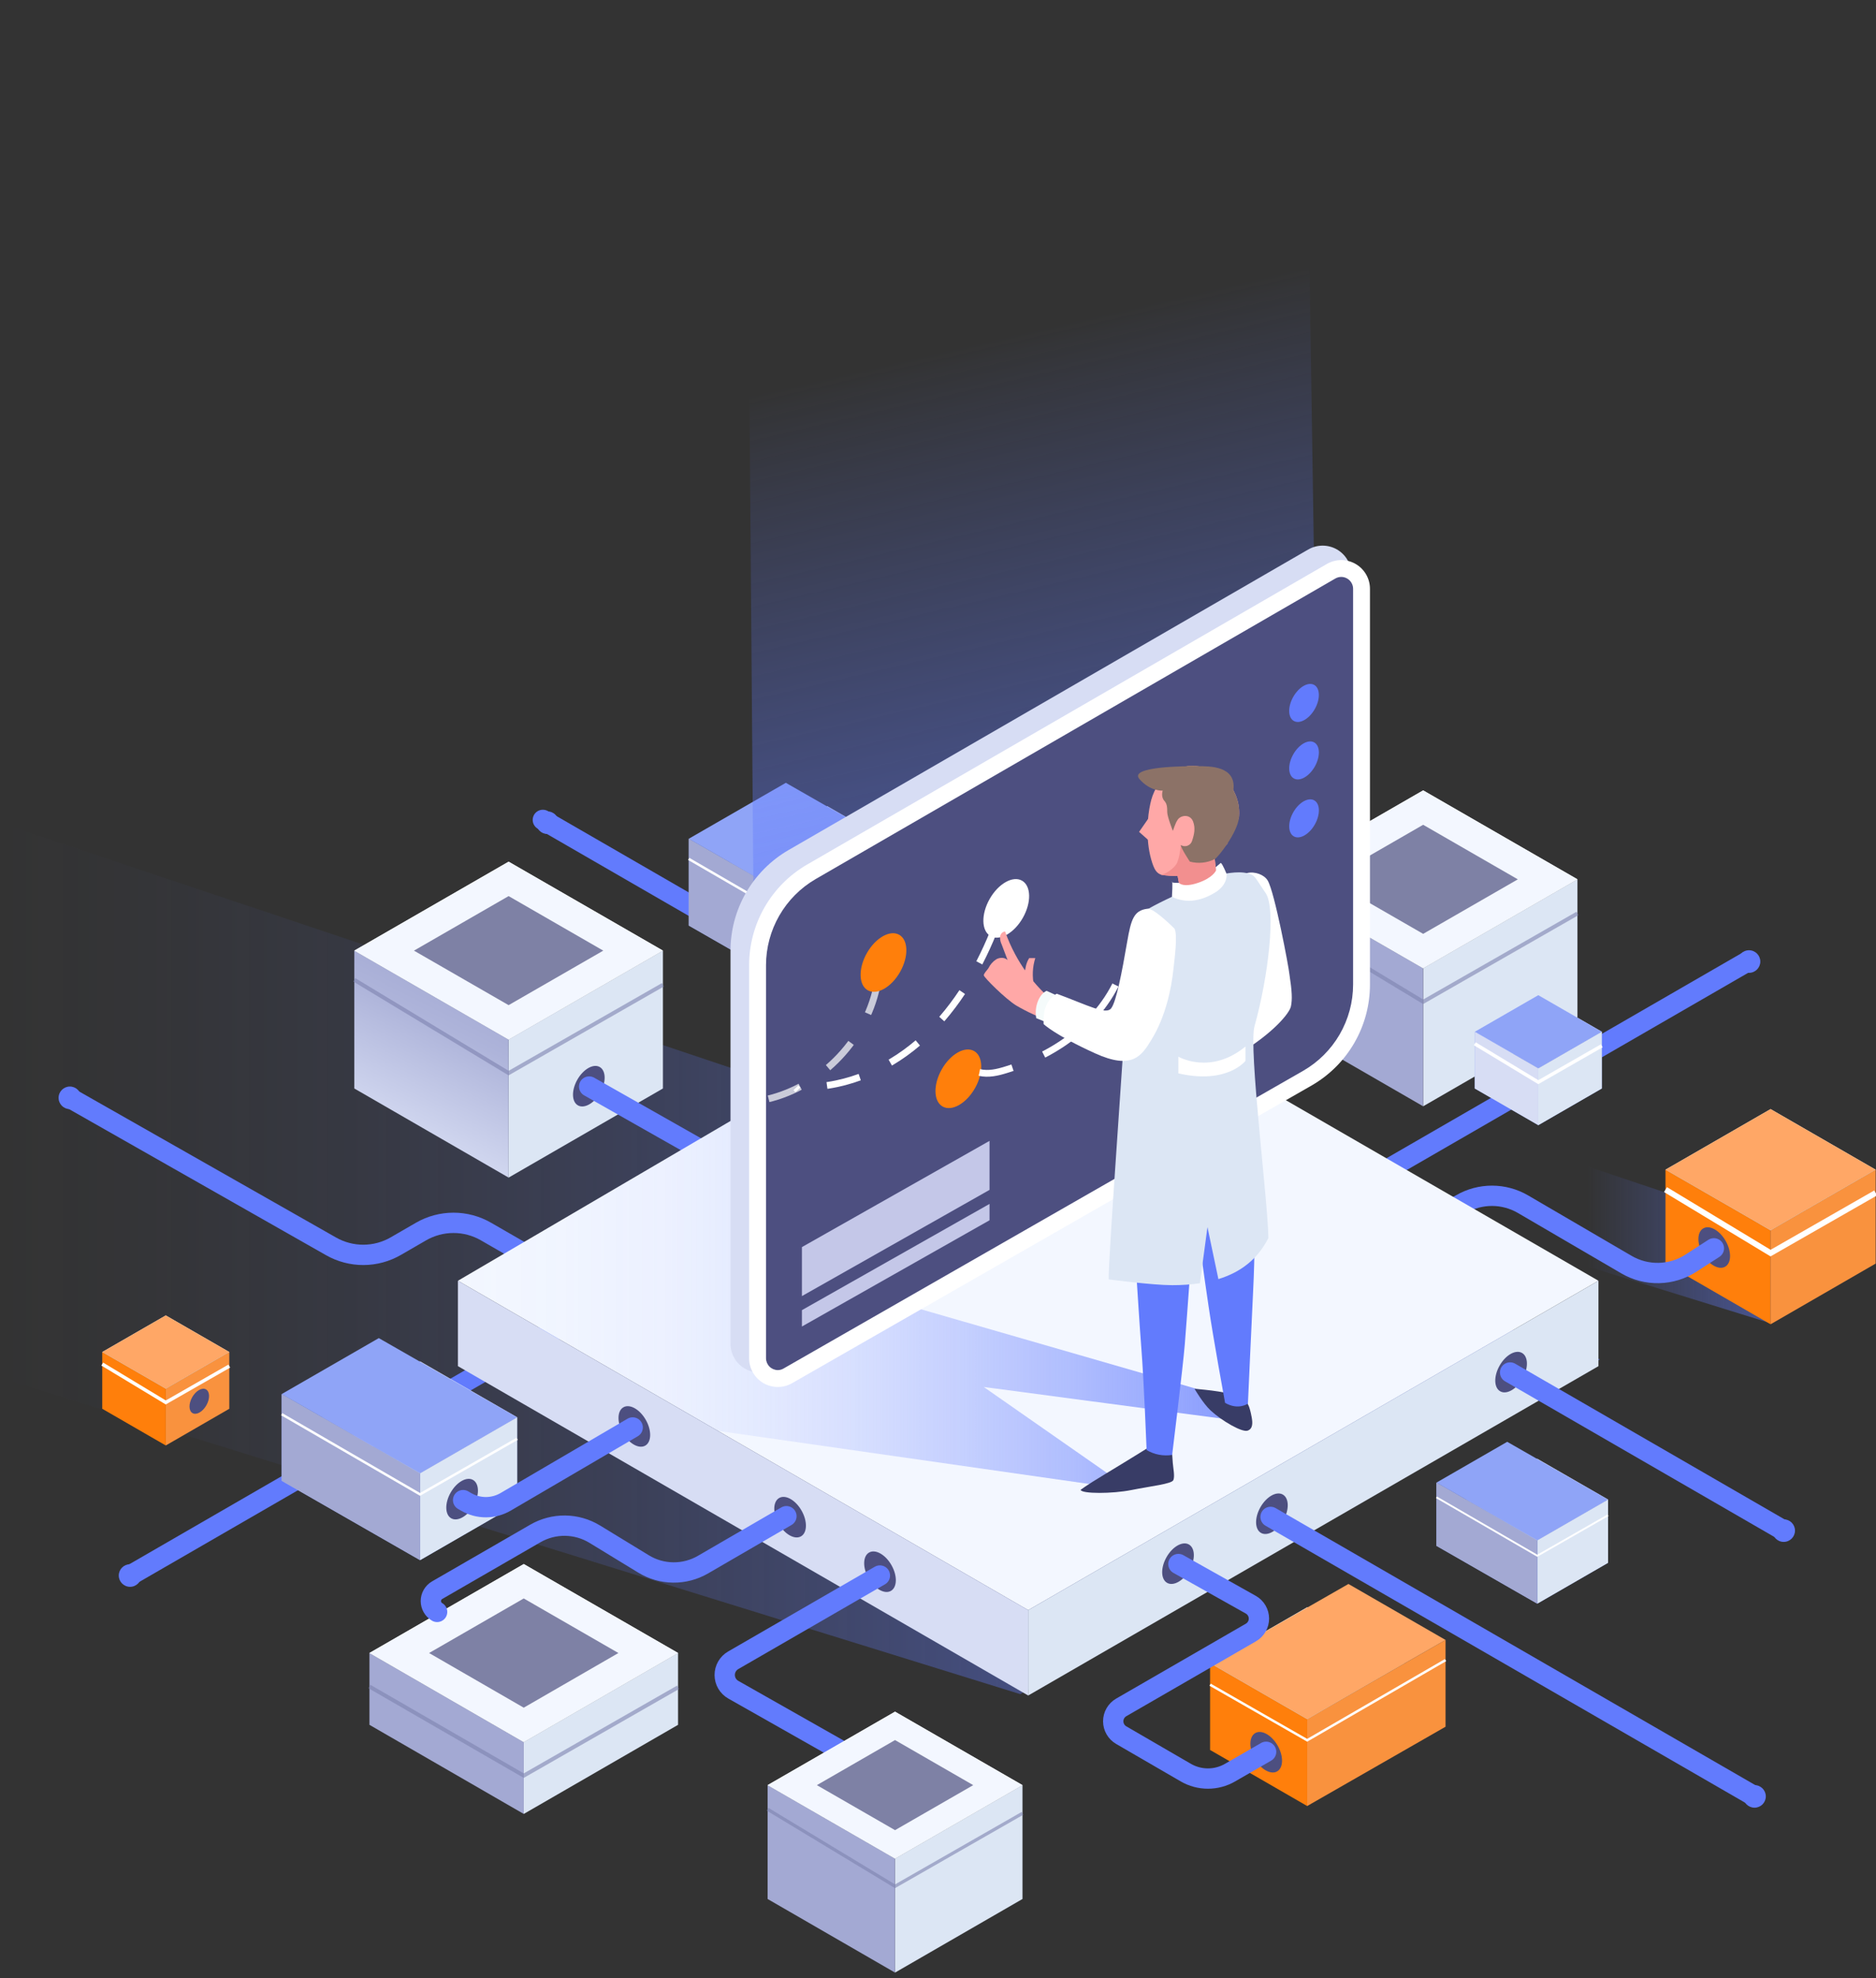 <svg width="277" height="292" viewBox="0 0 277 292" fill="none" xmlns="http://www.w3.org/2000/svg">
<rect x="0" y="0" width="277" height="292" fill="#333333" stroke="none"/>
<g clip-path="url(#clip0_29_1021)">
<path d="M80.154 121.02L151.295 162.093" stroke="#627BFD" stroke-width="3" stroke-linecap="round" stroke-linejoin="round"/>
<path d="M258.251 143.594C259.172 143.594 259.918 142.847 259.918 141.927C259.918 141.006 259.172 140.26 258.251 140.26C257.33 140.26 256.584 141.006 256.584 141.927C256.584 142.847 257.33 143.594 258.251 143.594Z" fill="#627BFD"/>
<path d="M201.189 174.731L258.252 141.785" stroke="#627BFD" stroke-width="3" stroke-miterlimit="10"/>
<path style="mix-blend-mode:multiply" opacity="0.75" d="M150.648 250.061L0.434 203.487L0 121.436L236.228 200.65L150.648 250.061Z" fill="url(#paint0_linear_29_1021)"/>
<path d="M97.883 160.664L75.1 173.817V153.442L97.883 140.312V160.664Z" fill="#DCE6F4"/>
<path d="M52.316 160.664L75.1 173.817V153.442L52.316 140.312V160.664Z" fill="url(#paint1_linear_29_1021)"/>
<path d="M97.883 140.312L75.1 127.186L52.316 140.312L75.1 153.442L97.883 140.312Z" fill="#F3F7FF"/>
<path d="M97.883 140.312L75.1 127.186L52.316 140.312L75.1 153.442L97.883 140.312Z" fill="#F3F7FF"/>
<path opacity="0.7" d="M61.123 140.317L75.099 132.266L89.075 140.317L75.099 148.362L61.123 140.317Z" fill="#4D4F80"/>
<path opacity="0.6" d="M52.316 144.629L75.1 158.391L97.883 145.356" stroke="#7D83AF" stroke-width="0.58" stroke-miterlimit="10"/>
<path d="M88.638 161.287C89.527 159.723 89.487 158.023 88.551 157.492C87.615 156.96 86.135 157.797 85.247 159.361C84.359 160.925 84.398 162.624 85.334 163.156C86.271 163.688 87.75 162.851 88.638 161.287Z" fill="#4D4F80"/>
<g style="mix-blend-mode:multiply" opacity="0.55">
<path d="M87.872 160.852C88.359 159.994 88.338 159.062 87.824 158.77C87.31 158.478 86.499 158.938 86.011 159.796C85.524 160.654 85.545 161.586 86.059 161.878C86.573 162.17 87.384 161.71 87.872 160.852Z" fill="#4D4F80"/>
</g>
<path d="M86.992 160.375L107.597 172.053" stroke="#627BFD" stroke-width="3" stroke-linecap="round" stroke-linejoin="round"/>
<path style="mix-blend-mode:multiply" opacity="0.75" d="M261.524 195.34L234.448 186.945L234.371 172.156L276.949 186.434L261.524 195.34Z" fill="url(#paint2_linear_29_1021)"/>
<path d="M276.949 186.509L261.434 195.467V181.592L276.949 172.65V186.509Z" fill="#F9923E"/>
<path d="M245.918 186.509L261.434 195.467V181.592L245.918 172.65V186.509Z" fill="#FF7F0B"/>
<path d="M276.949 172.649L261.434 163.707L245.918 172.649L261.434 181.59L276.949 172.649Z" fill="#F3F7FF"/>
<path d="M276.949 172.649L261.434 163.707L245.918 172.649L261.434 181.59L276.949 172.649Z" fill="#FFA766"/>
<path d="M245.918 175.588L261.434 184.961L276.949 176.082" stroke="white" stroke-width="0.84" stroke-miterlimit="10"/>
<path d="M254.723 186.971C255.659 186.44 255.698 184.74 254.81 183.176C253.922 181.612 252.443 180.775 251.506 181.307C250.57 181.838 250.531 183.538 251.419 185.102C252.307 186.666 253.786 187.503 254.723 186.971Z" fill="#4D4F80"/>
<g style="mix-blend-mode:multiply" opacity="0.55">
<path d="M253.998 185.693C254.511 185.401 254.533 184.469 254.045 183.611C253.558 182.753 252.747 182.293 252.233 182.585C251.719 182.877 251.698 183.809 252.185 184.667C252.672 185.525 253.484 185.984 253.998 185.693Z" fill="#4D4F80"/>
</g>
<path d="M253.062 184.259L249.678 186.446C248.268 187.359 246.631 187.863 244.952 187.901C243.272 187.94 241.615 187.512 240.164 186.665L224.873 177.738C223.49 176.932 221.919 176.506 220.319 176.502C218.719 176.498 217.146 176.917 215.759 177.716L205.402 183.698" stroke="#627BFD" stroke-width="3" stroke-linecap="round" stroke-linejoin="round"/>
<path style="mix-blend-mode:multiply" opacity="0.75" d="M227.19 166L210.825 160.927L210.777 151.988L236.513 160.618L227.19 166Z" fill="url(#paint3_linear_29_1021)"/>
<path d="M89.831 191.754L19.205 232.552" stroke="#627BFD" stroke-width="3" stroke-linecap="round" stroke-linejoin="round"/>
<path d="M19.204 234.219C20.125 234.219 20.871 233.472 20.871 232.552C20.871 231.631 20.125 230.885 19.204 230.885C18.283 230.885 17.537 231.631 17.537 232.552C17.537 233.472 18.283 234.219 19.204 234.219Z" fill="#627BFD"/>
<path d="M10.317 163.709C11.238 163.709 11.984 162.963 11.984 162.042C11.984 161.121 11.238 160.375 10.317 160.375C9.397 160.375 8.65 161.121 8.65 162.042C8.65 162.963 9.397 163.709 10.317 163.709Z" fill="#627BFD"/>
<path d="M81.553 187.42L71.76 181.779C70.301 180.937 68.647 180.494 66.963 180.494C65.279 180.494 63.624 180.937 62.166 181.779L58.436 183.937C56.986 184.774 55.341 185.218 53.666 185.223C51.991 185.229 50.344 184.796 48.888 183.969L10.33 162.059" stroke="#627BFD" stroke-width="3" stroke-linecap="round" stroke-linejoin="round"/>
<path d="M67.615 189.042L151.819 237.657L236.019 189.042L151.195 140.07L67.615 189.042Z" fill="#F3F7FF"/>
<path style="mix-blend-mode:multiply" opacity="0.75" d="M61.549 230.734L22.833 216.635L22.756 202.432L76.362 222.181L61.549 230.734Z" fill="url(#paint4_linear_29_1021)"/>
<path style="mix-blend-mode:multiply" opacity="0.75" d="M226.782 237.022L198.934 226.881L198.881 216.666L237.439 230.87L226.782 237.022Z" fill="url(#paint5_linear_29_1021)"/>
<path d="M100.117 254.59L77.334 267.744V257.138L100.117 243.984V254.59Z" fill="#DCE6F4"/>
<path d="M54.551 254.59L77.334 267.744V257.138L54.551 243.984V254.59Z" fill="url(#paint6_linear_29_1021)"/>
<path d="M100.117 243.984L77.334 230.857L54.551 243.984L77.334 257.138L100.117 243.984Z" fill="#F3F7FF"/>
<path d="M100.117 243.984L77.334 230.857L54.551 243.984L77.334 257.138L100.117 243.984Z" fill="#F3F7FF"/>
<path opacity="0.7" d="M63.357 243.99L77.333 235.936L91.309 243.99L77.333 252.058L63.357 243.99Z" fill="#4D4F80"/>
<path opacity="0.6" d="M54.551 248.936L77.334 262.089L100.117 249.051" stroke="#7D83AF" stroke-width="0.58" stroke-miterlimit="10"/>
<path style="mix-blend-mode:multiply" opacity="0.75" d="M210.941 163.967L170.953 151.569L170.836 129.727L233.724 150.814L210.941 163.967Z" fill="url(#paint7_linear_29_1021)"/>
<path d="M232.918 150.14L210.135 163.293V142.918L232.918 129.789V150.14Z" fill="#DCE6F4"/>
<path d="M187.355 150.14L210.136 163.293V142.918L187.355 129.789V150.14Z" fill="url(#paint8_linear_29_1021)"/>
<path d="M232.919 129.789L210.136 116.662L187.355 129.789L210.136 142.918L232.919 129.789Z" fill="#F3F7FF"/>
<path d="M232.919 129.789L210.136 116.662L187.355 129.789L210.136 142.918L232.919 129.789Z" fill="#F3F7FF"/>
<path opacity="0.7" d="M196.16 129.794L210.136 121.74L224.114 129.794L210.136 137.839L196.16 129.794Z" fill="#4D4F80"/>
<path opacity="0.6" d="M187.355 134.104L210.136 147.866L232.919 134.83" stroke="#7D83AF" stroke-width="0.58" stroke-miterlimit="10"/>
<path style="mix-blend-mode:multiply" opacity="0.75" d="M24.532 213.278L8.169 208.205L8.121 199.266L33.857 207.895L24.532 213.278Z" fill="url(#paint9_linear_29_1021)"/>
<path d="M33.857 207.94L24.479 213.356V204.969L33.857 199.562V207.94Z" fill="#F9923E"/>
<path d="M15.098 207.94L24.478 213.356V204.969L15.098 199.562V207.94Z" fill="#FF7F0B"/>
<path d="M33.856 199.563L24.478 194.162L15.098 199.563L24.478 204.97L33.856 199.563Z" fill="#F3F7FF"/>
<path d="M33.856 199.563L24.478 194.162L15.098 199.563L24.478 204.97L33.856 199.563Z" fill="#FFA766"/>
<path d="M15.098 201.34L24.478 207.005L33.856 201.64" stroke="white" stroke-width="0.51" stroke-miterlimit="10"/>
<path d="M236.513 160.665L227.135 166.078V157.691L236.513 152.287V160.665Z" fill="#8FA4F7"/>
<g style="mix-blend-mode:multiply">
<path d="M236.513 160.665L227.135 166.078V157.691L236.513 152.287V160.665Z" fill="#DCE6F4"/>
</g>
<path d="M217.758 160.665L227.136 166.078V157.691L217.758 152.287V160.665Z" fill="#8FA4F7"/>
<path style="mix-blend-mode:multiply" d="M217.758 160.665L227.136 166.078V157.691L217.758 152.287V160.665Z" fill="url(#paint10_linear_29_1021)"/>
<path d="M236.514 152.287L227.136 146.883L217.758 152.287L227.136 157.69L236.514 152.287Z" fill="#F3F7FF"/>
<path d="M236.514 152.287L227.136 146.883L217.758 152.287L227.136 157.69L236.514 152.287Z" fill="#8FA4F7"/>
<path d="M217.758 154.061L227.136 159.728L236.514 154.36" stroke="white" stroke-width="0.51" stroke-miterlimit="10"/>
<path d="M76.364 222.007L62.025 230.284V217.46L76.364 209.199V222.007Z" fill="#8FA4F7"/>
<g style="mix-blend-mode:multiply">
<path d="M76.364 222.007L62.025 230.284V217.46L76.364 209.199V222.007Z" fill="#DCE6F4"/>
</g>
<path d="M41.594 218.575L62.024 230.285V217.46L41.594 205.768V218.575Z" fill="#8FA4F7"/>
<path style="mix-blend-mode:multiply" d="M41.594 218.575L62.024 230.285V217.46L41.594 205.768V218.575Z" fill="url(#paint11_linear_29_1021)"/>
<path d="M76.362 209.2L62.024 200.938L47.685 209.2L62.024 217.461L76.362 209.2Z" fill="#F3F7FF"/>
<path d="M76.362 209.2L55.932 197.508L41.594 205.768L62.024 217.461L76.362 209.2Z" fill="#8FA4F7"/>
<path d="M41.594 208.742L62.024 220.576L76.362 212.371" stroke="white" stroke-width="0.36" stroke-miterlimit="10"/>
<path d="M136.463 140.042L122.125 148.322V135.497L136.463 127.234V140.042Z" fill="#8FA4F7"/>
<g style="mix-blend-mode:multiply">
<path d="M136.463 140.042L122.125 148.322V135.497L136.463 127.234V140.042Z" fill="#DCE6F4"/>
</g>
<path d="M101.695 136.613L122.126 148.322V135.497L101.695 123.805V136.613Z" fill="#8FA4F7"/>
<path style="mix-blend-mode:multiply" d="M101.695 136.613L122.126 148.322V135.497L101.695 123.805V136.613Z" fill="url(#paint12_linear_29_1021)"/>
<path d="M136.463 127.235L122.125 118.975L107.787 127.235L122.125 135.498L136.463 127.235Z" fill="#F3F7FF"/>
<path d="M136.464 127.235L116.033 115.545L101.695 123.805L122.126 135.498L136.464 127.235Z" fill="#8FA4F7"/>
<path d="M101.695 126.779L122.126 138.613L136.464 130.408" stroke="white" stroke-width="0.36" stroke-miterlimit="10"/>
<path d="M237.439 230.673L226.986 236.705V227.358L237.439 221.338V230.673Z" fill="#8FA4F7"/>
<g style="mix-blend-mode:multiply">
<path d="M237.439 230.673L226.986 236.705V227.358L237.439 221.338V230.673Z" fill="#DCE6F4"/>
</g>
<path d="M212.098 228.173L226.987 236.707V227.36L212.098 218.838V228.173Z" fill="#8FA4F7"/>
<path style="mix-blend-mode:multiply" d="M212.098 228.173L226.987 236.707V227.36L212.098 218.838V228.173Z" fill="url(#paint13_linear_29_1021)"/>
<path d="M237.44 221.339L226.987 215.316L216.537 221.339L226.987 227.359L237.44 221.339Z" fill="#F3F7FF"/>
<path d="M237.44 221.339L222.548 212.814L212.098 218.837L226.987 227.359L237.44 221.339Z" fill="#8FA4F7"/>
<path d="M212.098 221.006L226.987 229.631L237.44 223.651" stroke="white" stroke-width="0.27" stroke-miterlimit="10"/>
<path d="M178.674 258.298L193.012 266.575V253.753L178.674 245.49V258.298Z" fill="#FF7F0B"/>
<path d="M213.442 254.868L193.012 266.575V253.753L213.442 242.061V254.868Z" fill="#F9923E"/>
<path d="M178.674 245.491L193.012 237.23L207.35 245.491L193.012 253.754L178.674 245.491Z" fill="#F3F7FF"/>
<path d="M178.674 245.491L199.104 233.799L213.442 242.062L193.012 253.754L178.674 245.491Z" fill="#FFA766"/>
<path d="M213.442 245.035L193.012 256.869L178.674 248.664" stroke="white" stroke-width="0.36" stroke-miterlimit="10"/>
<path d="M151.819 250.262V237.658L67.615 189.043V201.649L151.819 250.262Z" fill="url(#paint14_linear_29_1021)"/>
<path d="M151.818 250.262V237.658L236.019 189.043V201.649L151.818 250.262Z" fill="#DCE6F4"/>
<path style="mix-blend-mode:multiply" opacity="0.8" d="M167.066 219.933L105.988 211.198L67.615 189.043L118.405 159.283L133.07 192.413L184.272 207.19L182.8 209.709L145.256 204.722L167.066 219.933Z" fill="url(#paint15_linear_29_1021)"/>
<path d="M95.272 213.38C96.208 212.848 96.247 211.149 95.359 209.584C94.471 208.02 92.992 207.183 92.055 207.715C91.118 208.247 91.079 209.946 91.968 211.51C92.856 213.074 94.335 213.911 95.272 213.38Z" fill="#4D4F80"/>
<g style="mix-blend-mode:multiply" opacity="0.55">
<path d="M94.546 212.101C95.06 211.809 95.082 210.877 94.594 210.019C94.107 209.161 93.296 208.702 92.782 208.993C92.268 209.285 92.247 210.217 92.734 211.075C93.221 211.933 94.033 212.393 94.546 212.101Z" fill="#4D4F80"/>
</g>
<path d="M118.27 226.77C119.206 226.238 119.245 224.539 118.357 222.975C117.469 221.411 115.99 220.574 115.053 221.105C114.117 221.637 114.077 223.336 114.966 224.901C115.854 226.465 117.333 227.302 118.27 226.77Z" fill="#4D4F80"/>
<g style="mix-blend-mode:multiply" opacity="0.55">
<path d="M117.543 225.493C118.056 225.202 118.078 224.27 117.59 223.411C117.103 222.553 116.292 222.094 115.778 222.386C115.264 222.678 115.243 223.61 115.73 224.468C116.217 225.326 117.029 225.785 117.543 225.493Z" fill="#4D4F80"/>
</g>
<path d="M175.634 231.765C176.523 230.201 176.484 228.502 175.547 227.97C174.611 227.438 173.131 228.275 172.243 229.839C171.355 231.404 171.394 233.103 172.33 233.635C173.267 234.167 174.746 233.33 175.634 231.765Z" fill="#4D4F80"/>
<g style="mix-blend-mode:multiply" opacity="0.55">
<path d="M174.87 231.331C175.357 230.473 175.336 229.54 174.822 229.249C174.308 228.957 173.497 229.416 173.009 230.274C172.522 231.132 172.543 232.065 173.057 232.356C173.571 232.648 174.382 232.189 174.87 231.331Z" fill="#4D4F80"/>
</g>
<path d="M189.5 224.394C190.388 222.83 190.349 221.131 189.412 220.599C188.476 220.067 186.997 220.904 186.108 222.468C185.22 224.033 185.259 225.732 186.196 226.264C187.132 226.795 188.611 225.958 189.5 224.394Z" fill="#4D4F80"/>
<g style="mix-blend-mode:multiply" opacity="0.55">
<path d="M188.733 223.96C189.22 223.101 189.199 222.169 188.685 221.878C188.171 221.586 187.36 222.045 186.873 222.903C186.385 223.761 186.407 224.694 186.92 224.985C187.434 225.277 188.246 224.818 188.733 223.96Z" fill="#4D4F80"/>
</g>
<path d="M224.816 203.49C225.704 201.926 225.665 200.227 224.729 199.695C223.792 199.163 222.313 200 221.425 201.564C220.536 203.128 220.576 204.828 221.512 205.359C222.449 205.891 223.928 205.054 224.816 203.49Z" fill="#4D4F80"/>
<g style="mix-blend-mode:multiply" opacity="0.55">
<path d="M224.051 203.055C224.539 202.197 224.517 201.265 224.003 200.973C223.49 200.682 222.678 201.141 222.191 201.999C221.704 202.857 221.725 203.789 222.239 204.081C222.753 204.373 223.564 203.913 224.051 203.055Z" fill="#4D4F80"/>
</g>
<path d="M131.545 234.821C132.482 234.289 132.521 232.59 131.632 231.026C130.744 229.461 129.265 228.624 128.328 229.156C127.392 229.688 127.353 231.387 128.241 232.952C129.129 234.516 130.609 235.353 131.545 234.821Z" fill="#4D4F80"/>
<g style="mix-blend-mode:multiply" opacity="0.55">
<path d="M130.82 233.542C131.334 233.251 131.355 232.318 130.868 231.46C130.381 230.602 129.569 230.143 129.055 230.435C128.542 230.726 128.52 231.659 129.007 232.517C129.495 233.375 130.306 233.834 130.82 233.542Z" fill="#4D4F80"/>
</g>
<path d="M188.571 261.466C189.507 260.934 189.546 259.235 188.658 257.67C187.77 256.106 186.29 255.269 185.354 255.801C184.417 256.333 184.378 258.032 185.267 259.596C186.155 261.16 187.634 261.997 188.571 261.466Z" fill="#4D4F80"/>
<g style="mix-blend-mode:multiply" opacity="0.55">
<path d="M187.843 260.187C188.357 259.895 188.378 258.963 187.891 258.105C187.404 257.247 186.592 256.787 186.079 257.079C185.565 257.371 185.543 258.303 186.031 259.161C186.518 260.019 187.33 260.479 187.843 260.187Z" fill="#4D4F80"/>
</g>
<path opacity="0.65" d="M195.124 154.589L111.815 203.441L110.611 52.376L192.75 0L195.124 154.589Z" fill="url(#paint16_linear_29_1021)"/>
<path d="M107.861 140.321V198.34C107.861 199.083 108.057 199.813 108.428 200.457C108.799 201.101 109.334 201.636 109.977 202.009C110.621 202.381 111.351 202.578 112.094 202.578C112.838 202.579 113.568 202.385 114.213 202.014L190.921 158.081C193.538 156.577 195.712 154.409 197.225 151.796C198.737 149.183 199.533 146.218 199.534 143.199V84.774C199.533 84.029 199.336 83.298 198.963 82.653C198.59 82.009 198.054 81.474 197.408 81.102C196.763 80.731 196.031 80.536 195.286 80.537C194.541 80.538 193.81 80.736 193.165 81.109L116.414 125.481C113.814 126.99 111.656 129.154 110.155 131.758C108.654 134.362 107.863 137.315 107.861 140.321Z" fill="url(#paint17_linear_29_1021)"/>
<path d="M110.611 142.457V200.486C110.611 201.229 110.807 201.959 111.178 202.603C111.549 203.246 112.083 203.781 112.726 204.153C113.37 204.525 114.099 204.722 114.842 204.723C115.585 204.724 116.316 204.53 116.96 204.16L193.671 160.218C196.288 158.713 198.462 156.545 199.973 153.932C201.485 151.319 202.281 148.354 202.281 145.335V86.911C202.281 86.166 202.085 85.434 201.712 84.789C201.339 84.144 200.803 83.608 200.157 83.237C199.511 82.865 198.779 82.67 198.034 82.672C197.289 82.674 196.557 82.871 195.913 83.246L119.162 127.618C116.562 129.126 114.405 131.291 112.904 133.895C111.404 136.499 110.613 139.452 110.611 142.457Z" fill="white"/>
<path d="M114.854 202.231C114.392 202.228 113.949 202.044 113.622 201.717C113.295 201.391 113.109 200.949 113.105 200.487V142.458C113.11 139.89 113.787 137.367 115.068 135.141C116.349 132.915 118.19 131.062 120.409 129.768L197.16 85.396C197.425 85.24 197.728 85.157 198.036 85.156C198.501 85.157 198.946 85.342 199.275 85.67C199.604 85.999 199.79 86.445 199.791 86.909V145.336C199.786 147.915 199.103 150.447 197.811 152.678C196.518 154.909 194.662 156.761 192.428 158.048L115.722 201.981C115.46 202.141 115.16 202.227 114.854 202.231Z" fill="#4D4F80"/>
<path d="M118.406 191.309L146.109 175.63V168.396L118.406 184.075V191.309Z" fill="#C4C7E8"/>
<path d="M118.406 195.798L146.109 180.116V177.701L118.406 193.382V195.798Z" fill="#C4C7E8"/>
<path d="M143.957 160.623C145.241 158.362 145.184 155.905 143.831 155.137C142.477 154.368 140.339 155.578 139.055 157.839C137.771 160.101 137.828 162.557 139.181 163.325C140.535 164.094 142.673 162.884 143.957 160.623Z" fill="#FF7F0B"/>
<path d="M151.029 135.472C152.313 133.211 152.257 130.755 150.903 129.987C149.55 129.218 147.412 130.428 146.128 132.689C144.844 134.95 144.9 137.406 146.253 138.175C147.607 138.943 149.745 137.733 151.029 135.472Z" fill="white"/>
<path d="M194.135 104.659C194.968 103.192 194.932 101.598 194.054 101.1C193.177 100.601 191.789 101.387 190.956 102.855C190.123 104.322 190.159 105.916 191.037 106.414C191.914 106.913 193.301 106.127 194.135 104.659Z" fill="#627BFD"/>
<path d="M194.137 113.144C194.97 111.676 194.934 110.083 194.056 109.584C193.178 109.086 191.791 109.871 190.958 111.339C190.125 112.806 190.161 114.4 191.039 114.899C191.916 115.397 193.303 114.611 194.137 113.144Z" fill="#627BFD"/>
<path d="M194.139 121.697C194.972 120.229 194.936 118.635 194.058 118.137C193.18 117.639 191.793 118.424 190.96 119.892C190.127 121.359 190.163 122.953 191.04 123.451C191.918 123.95 193.305 123.164 194.139 121.697Z" fill="#627BFD"/>
<path opacity="0.7" d="M129.604 144.842C128.201 153.16 121.471 160.324 113.256 162.245" stroke="white" stroke-miterlimit="10" stroke-dasharray="5 5"/>
<path d="M146.685 137.578C144.19 143.723 140.631 149.547 135.604 153.869C130.576 158.191 123.964 160.891 117.354 160.392L117.814 160.872" stroke="white" stroke-miterlimit="10" stroke-dasharray="5 5"/>
<path d="M144.615 158.299C145.918 158.613 147.282 158.299 148.563 157.896C152.523 156.696 156.31 154.778 159.435 152.065C162.561 149.352 165.005 145.783 166.094 141.785L166.334 142.459" stroke="white" stroke-miterlimit="10" stroke-dasharray="5 5"/>
<path d="M148.41 137.498C148.019 137.498 147.71 137.877 147.662 138.266C147.647 138.659 147.729 139.051 147.902 139.405L148.777 141.715C148.357 141.292 147.64 141.297 147.117 141.585C146.614 141.908 146.209 142.364 145.947 142.902C145.796 143.168 145.254 143.66 145.266 143.964C145.278 144.269 148.451 147.437 150.063 148.423C151.688 149.375 153.406 150.158 155.191 150.762C155.385 150.834 154.994 147.917 154.886 147.644C154.613 146.953 154.107 146.519 153.603 145.991C152.131 144.443 150.877 142.703 149.873 140.818C149.3 139.751 148.811 138.641 148.41 137.498Z" fill="#FFA8A7"/>
<path d="M188.69 137.078C188.887 138.791 190.988 145.852 190.549 148.38C190.11 150.908 183.082 155.448 183.082 155.448L182.123 151.131L185.097 148.217C185.371 147.948 185.578 147.618 185.701 147.254C185.824 146.89 185.859 146.503 185.805 146.123L184.939 140.182L188.69 137.078Z" fill="#FFA8A7"/>
<path d="M185.006 145.696L182.116 132.675C181.727 127.842 186.152 128.264 187.179 129.962C188.206 131.66 190.297 142.784 190.386 143.78C190.772 146.293 190.832 147.521 190.609 148.555C190.386 149.589 187.925 152.532 183.082 155.448L182.123 151.131L185.006 145.696Z" fill="white"/>
<path d="M184.2 207.184C184.2 207.184 184.507 207.489 184.817 209.197C184.953 209.945 185.035 210.902 184.203 211.171C183.37 211.439 180.42 209.732 178.753 208.187C177.645 207.165 176.379 204.992 176.379 204.992C176.379 204.992 181.233 205.352 182.075 205.973C182.76 206.417 183.47 206.821 184.2 207.184Z" fill="#383C66"/>
<path d="M173.048 214.206C173.048 214.206 173.108 215.166 173.166 215.928C173.224 216.691 173.495 217.907 173.25 218.471C173.005 219.034 169.945 219.356 167.067 219.931C164.227 220.5 159.766 220.502 159.555 219.917C159.555 219.917 160.181 219.38 163.1 217.624C166.433 215.617 169.681 213.59 169.681 213.59L173.048 214.206Z" fill="#383C66"/>
<path d="M185.022 190.727C185.329 184.772 185.228 180.344 185.228 180.344C185.228 180.344 184.07 178.694 184.269 173.408C184.483 167.7 184.838 160.55 184.938 159.125L166.432 163.241C166.432 163.241 167.597 185.369 167.799 188.269C168 191.169 168.228 195.184 168.518 198.906C168.897 203.612 169.303 214.031 169.303 214.031C170.437 214.704 171.771 214.959 173.073 214.75C173.073 214.75 174.675 201.756 174.941 198.419C175.304 193.917 176.085 182.829 176.085 182.829C176.085 182.829 174.675 184.34 175.126 179.62C175.524 175.413 176.023 172.904 176.085 170.839L176.455 170.642C176.455 170.642 176.831 178.797 177.033 181.707C177.234 184.616 177.664 187.386 178.446 192.771C179.122 197.443 180.887 207.063 180.887 207.063C182.844 208.2 184.262 207.176 184.262 207.176C184.262 207.176 184.818 194.81 185.022 190.727Z" fill="#627BFD"/>
<path d="M176.096 170.854C176.096 170.854 180.252 168.652 182.332 166.666C182.332 166.666 180.401 169.592 177.866 170.89C177.866 170.89 176.964 181.033 176.969 180.831L176.448 170.839L176.096 170.854Z" fill="#AACAF9"/>
<path d="M182.318 128.891C180.91 128.958 179.862 129.323 179.679 128.905C179.543 128.584 179.358 126.703 179.358 126.703C179.521 126.293 179.66 125.854 179.66 125.854C181.43 124.765 182.929 120.7 182.929 120.7C183.12 118.872 182.577 117.043 181.419 115.615C180.261 114.188 178.584 113.278 176.756 113.087C173.175 112.715 170.541 115.229 169.839 118.683C169.46 120.388 169.119 123.772 169.968 126.814C170.421 128.442 170.812 128.908 171.503 129.128C172.289 129.255 173.084 129.308 173.88 129.287C173.88 129.287 174.072 130.344 174.201 131.023C174.331 131.702 174.281 132.059 172.93 132.891C171.58 133.724 174.974 135.436 177.19 135.268C179.406 135.1 181.905 133.762 182.589 132.325C183.354 130.728 183.287 128.845 182.318 128.891Z" fill="#FFA8A7"/>
<path d="M182.317 128.892C180.909 128.96 179.861 129.324 179.679 128.907C179.542 128.585 179.358 126.705 179.358 126.705C179.521 126.295 179.66 125.856 179.66 125.856C180.283 125.47 180.843 124.991 181.32 124.434L176.64 125.976L175.273 125.7L174.716 125.381L174.354 124.738C174.354 124.827 174.141 126.87 173.685 127.564C173.229 128.257 172.061 129.063 171.426 129.101C171.452 129.101 171.476 129.123 171.502 129.13C172.288 129.257 173.084 129.31 173.879 129.288C173.879 129.288 174.071 130.346 174.201 131.025C174.321 131.636 174.28 131.984 173.273 132.67L175.175 134.128L180.857 134.032C181.012 133.936 181.164 133.838 181.305 133.732L182.998 131.125C183.265 129.919 183.046 128.856 182.317 128.892Z" fill="#F28F8F"/>
<path d="M182.935 120.701C183.126 118.873 182.582 117.044 181.424 115.616C180.267 114.189 178.589 113.28 176.761 113.088C175.649 112.956 174.521 113.14 173.508 113.619C172.495 114.097 171.636 114.851 171.031 115.794C171.201 116.125 171.419 116.429 171.679 116.696C171.679 116.696 171.367 117.578 171.919 118.204C172.319 118.655 172.343 119.121 172.348 119.883C172.348 120.538 173.178 122.644 173.178 122.644C173.178 122.644 173.607 121.38 173.804 121.143C174.185 120.31 175.711 120.063 176.164 121.258C176.533 122.241 176.339 123.131 176.025 124.083C175.978 124.251 175.892 124.406 175.775 124.536C175.657 124.665 175.511 124.765 175.348 124.828C175.185 124.891 175.009 124.915 174.835 124.898C174.661 124.881 174.494 124.824 174.346 124.731C174.36 125.186 175.684 127.175 175.684 127.175C176.914 127.506 178.222 127.376 179.361 126.808C179.839 126.582 182.702 122.929 182.935 120.701Z" fill="#8C7267"/>
<path d="M171.677 116.696C171.677 116.696 169.878 116.864 168.24 114.986C166.602 113.108 175.078 113.081 176.76 113.088C178.69 113.088 182.578 113.053 182.115 116.645L171.677 116.696Z" fill="#8C7267"/>
<path d="M156.278 147.044L154.535 146.25C153.515 146.687 152.681 148.449 153.004 150.282L155.125 151.15L156.278 147.044Z" fill="#F5FBFB"/>
<path d="M185.23 151.491C187.269 144.23 188.459 134.126 186.88 131.823C185.156 129.319 185.386 129.237 184.242 128.914C182.729 128.489 180.287 129.089 180.287 129.089C180.678 130.063 179.687 131.247 177.039 132.084C174.392 132.922 174.161 131.845 174.161 131.845C174.161 131.845 170.28 133.612 169.016 134.483C167.426 135.593 166.724 138.8 166.508 144.233C166.268 150.512 163.51 187.23 163.718 188.844C163.718 188.844 170.194 189.696 173.058 189.696C174.435 189.702 175.811 189.606 177.174 189.408L178.287 181.124L179.901 188.799C183.232 187.777 185.708 185.832 187.283 182.74C187.219 177.265 184.34 154.661 185.23 151.491Z" fill="#DCE6F4"/>
<path d="M179.512 127.994L180.258 127.363C180.543 127.562 181.107 128.987 181.107 128.987C181.107 128.987 181.347 130.539 179.471 131.702C177.595 132.865 175.353 133.482 173.043 132.374C173.043 132.374 173.197 129.896 173.043 130.16C172.93 130.349 174.07 130.311 174.07 130.311C174.07 130.311 174.657 131.069 176.895 130.311C179.133 129.553 179.555 128.476 179.555 128.476L179.512 127.994Z" fill="white"/>
<path d="M169.445 134.13C167.418 134.37 167.008 135.687 166.432 139.018C165.653 143.532 164.83 147.852 164.065 148.837C163.3 149.823 160.726 148.42 156.042 146.679C156.042 146.679 153.884 147.523 154.092 151.157C154.092 151.157 155.707 152.747 161.652 155.455C167.205 157.985 168.57 155.843 170.047 153.414C172.105 150.056 172.966 145.892 173.261 143.062C173.407 141.656 173.909 138.099 173.431 137.085C173.441 137.078 170.378 134.017 169.445 134.13Z" fill="white"/>
<path d="M152.865 141.418H151.968C151.488 142.138 151.366 143.044 151.265 143.908C151.205 144.177 151.228 144.457 151.33 144.713C151.57 145.193 152.249 145.229 152.654 145.579C152.577 145.515 152.654 145.361 152.697 145.311C152.594 145.344 152.544 144.67 152.527 144.5C152.497 144.154 152.49 143.806 152.505 143.459C152.534 142.766 152.655 142.079 152.865 141.418Z" fill="#FFA8A7"/>
<path d="M169.523 120.869L168.191 122.788L170.05 124.433L169.523 120.869Z" fill="#FFA8A7"/>
<path d="M132.9 143.462C134.184 141.201 134.128 138.745 132.774 137.977C131.421 137.208 129.283 138.418 127.999 140.679C126.715 142.94 126.771 145.396 128.124 146.165C129.478 146.934 131.616 145.724 132.9 143.462Z" fill="#FF7F0B"/>
<path d="M183.895 154.471V156.593C183.895 156.593 181.175 160.093 173.994 158.433V155.97C173.994 155.97 178.717 158.73 183.895 154.471Z" fill="white"/>
<path d="M116.119 223.795L103.803 230.942C102.467 231.718 100.947 232.118 99.402 232.102C97.857 232.085 96.346 231.651 95.027 230.846L87.813 226.445C86.496 225.643 84.989 225.21 83.447 225.192C81.906 225.173 80.388 225.57 79.053 226.34L64.543 234.718C64.262 234.88 64.029 235.114 63.867 235.395C63.705 235.676 63.619 235.995 63.619 236.32C63.619 236.644 63.705 236.963 63.867 237.244C64.029 237.526 64.262 237.759 64.543 237.922V237.922" stroke="#627BFD" stroke-width="3" stroke-linecap="round" stroke-linejoin="round"/>
<path d="M259.063 266.82C259.984 266.82 260.73 266.074 260.73 265.153C260.73 264.233 259.984 263.486 259.063 263.486C258.143 263.486 257.396 264.233 257.396 265.153C257.396 266.074 258.143 266.82 259.063 266.82Z" fill="#627BFD"/>
<path d="M80.833 123.101C81.754 123.101 82.5 122.355 82.5 121.435C82.5 120.514 81.754 119.768 80.833 119.768C79.912 119.768 79.166 120.514 79.166 121.435C79.166 122.355 79.912 123.101 80.833 123.101Z" fill="#627BFD"/>
<path d="M173.995 230.857L184.68 236.854C185.044 237.058 185.347 237.354 185.559 237.714C185.771 238.073 185.884 238.482 185.887 238.899C185.89 239.316 185.782 239.727 185.574 240.089C185.367 240.45 185.067 240.751 184.706 240.96L165.552 252.019C165.193 252.227 164.896 252.525 164.689 252.884C164.482 253.243 164.373 253.65 164.373 254.064C164.373 254.478 164.482 254.885 164.689 255.244C164.896 255.603 165.193 255.901 165.552 256.109L175.093 261.644C176.085 262.218 177.211 262.52 178.358 262.52C179.504 262.52 180.63 262.218 181.622 261.644L186.949 258.572" stroke="#627BFD" stroke-width="3" stroke-linecap="round" stroke-linejoin="round"/>
<path d="M187.605 223.9L258.749 264.972" stroke="#627BFD" stroke-width="3" stroke-linecap="round" stroke-linejoin="round"/>
<path d="M222.973 202.584L263.373 225.921" stroke="#627BFD" stroke-width="3" stroke-linecap="round" stroke-linejoin="round"/>
<path d="M263.372 227.59C264.293 227.59 265.039 226.843 265.039 225.923C265.039 225.002 264.293 224.256 263.372 224.256C262.451 224.256 261.705 225.002 261.705 225.923C261.705 226.843 262.451 227.59 263.372 227.59Z" fill="#627BFD"/>
<path d="M129.921 232.551L108.256 245.066C107.875 245.286 107.559 245.603 107.34 245.985C107.121 246.366 107.006 246.799 107.008 247.239C107.01 247.679 107.127 248.111 107.349 248.491C107.572 248.871 107.89 249.185 108.273 249.402L126.827 259.913" stroke="#627BFD" stroke-width="3" stroke-linecap="round" stroke-linejoin="round"/>
<path style="mix-blend-mode:multiply" opacity="0.75" d="M132.328 291.493L99.299 281.254L99.203 263.213L151.145 280.631L132.328 291.493Z" fill="url(#paint18_linear_29_1021)"/>
<path d="M150.975 280.296L132.156 291.161V274.334L150.975 263.49V280.296Z" fill="#DCE6F4"/>
<path d="M113.34 280.296L132.156 291.161V274.334L113.34 263.49V280.296Z" fill="url(#paint19_linear_29_1021)"/>
<path d="M150.974 263.49L132.156 252.648L113.34 263.49L132.156 274.333L150.974 263.49Z" fill="#F3F7FF"/>
<path d="M150.974 263.49L132.156 252.648L113.34 263.49L132.156 274.333L150.974 263.49Z" fill="#F3F7FF"/>
<path opacity="0.7" d="M120.615 263.491L132.157 256.84L143.701 263.491L132.157 270.135L120.615 263.491Z" fill="#4D4F80"/>
<path opacity="0.6" d="M113.34 267.051L132.156 278.42L150.974 267.653" stroke="#7D83AF" stroke-width="0.48" stroke-miterlimit="10"/>
<path d="M69.929 222.238C70.818 220.674 70.778 218.974 69.842 218.443C68.906 217.911 67.426 218.748 66.538 220.312C65.65 221.876 65.689 223.576 66.625 224.107C67.562 224.639 69.041 223.802 69.929 222.238Z" fill="#4D4F80"/>
<g style="mix-blend-mode:multiply" opacity="0.55">
<path d="M69.165 221.803C69.652 220.945 69.63 220.013 69.117 219.721C68.603 219.43 67.791 219.889 67.304 220.747C66.817 221.605 66.838 222.537 67.352 222.829C67.866 223.121 68.677 222.662 69.165 221.803Z" fill="#4D4F80"/>
</g>
<path d="M30.472 207.425C31.021 206.459 30.997 205.409 30.419 205.081C29.841 204.753 28.927 205.27 28.378 206.236C27.83 207.203 27.854 208.253 28.432 208.581C29.01 208.909 29.924 208.392 30.472 207.425Z" fill="#4D4F80"/>
<g style="mix-blend-mode:multiply" opacity="0.55">
<path d="M30 207.157C30.301 206.627 30.288 206.052 29.972 205.872C29.655 205.692 29.154 205.976 28.853 206.505C28.552 207.035 28.565 207.611 28.882 207.791C29.199 207.97 29.7 207.687 30 207.157Z" fill="#4D4F80"/>
</g>
<path d="M93.419 210.697L74.663 221.673C73.78 222.189 72.777 222.462 71.755 222.465C70.732 222.468 69.727 222.201 68.842 221.689L68.379 221.423" stroke="#627BFD" stroke-width="3" stroke-linecap="round" stroke-linejoin="round"/>
</g>
<defs>
<linearGradient id="paint0_linear_29_1021" x1="0" y1="185.748" x2="236.228" y2="185.748" gradientUnits="userSpaceOnUse">
<stop stop-color="#627BFD" stop-opacity="0"/>
<stop offset="0.09" stop-color="#627BFD" stop-opacity="0.03"/>
<stop offset="0.22" stop-color="#627BFD" stop-opacity="0.1"/>
<stop offset="0.38" stop-color="#627BFD" stop-opacity="0.23"/>
<stop offset="0.56" stop-color="#627BFD" stop-opacity="0.41"/>
<stop offset="0.75" stop-color="#627BFD" stop-opacity="0.63"/>
<stop offset="0.96" stop-color="#627BFD" stop-opacity="0.9"/>
<stop offset="1" stop-color="#627BFD" stop-opacity="0.96"/>
</linearGradient>
<linearGradient id="paint1_linear_29_1021" x1="57.761" y1="168.878" x2="69.88" y2="144.8" gradientUnits="userSpaceOnUse">
<stop offset="0.02" stop-color="#D7DDF4"/>
<stop offset="0.18" stop-color="#CDD3ED"/>
<stop offset="0.7" stop-color="#AEB4DA"/>
<stop offset="1" stop-color="#A3A9D3"/>
</linearGradient>
<linearGradient id="paint2_linear_29_1021" x1="234.371" y1="183.748" x2="276.949" y2="183.748" gradientUnits="userSpaceOnUse">
<stop stop-color="#627BFD" stop-opacity="0"/>
<stop offset="0.05" stop-color="#627BFD" stop-opacity="0.05"/>
<stop offset="0.52" stop-color="#627BFD" stop-opacity="0.53"/>
<stop offset="0.85" stop-color="#627BFD" stop-opacity="0.84"/>
<stop offset="1" stop-color="#627BFD" stop-opacity="0.96"/>
</linearGradient>
<linearGradient id="paint3_linear_29_1021" x1="22827.3" y1="9440.45" x2="25588.7" y2="9440.45" gradientUnits="userSpaceOnUse">
<stop stop-color="#627BFD" stop-opacity="0"/>
<stop offset="0.05" stop-color="#627BFD" stop-opacity="0.05"/>
<stop offset="0.52" stop-color="#627BFD" stop-opacity="0.53"/>
<stop offset="0.85" stop-color="#627BFD" stop-opacity="0.84"/>
<stop offset="1" stop-color="#627BFD" stop-opacity="0.96"/>
</linearGradient>
<linearGradient id="paint4_linear_29_1021" x1="5108.89" y1="25759.1" x2="17089.8" y2="25759.1" gradientUnits="userSpaceOnUse">
<stop stop-color="#627BFD" stop-opacity="0"/>
<stop offset="0.05" stop-color="#627BFD" stop-opacity="0.05"/>
<stop offset="0.52" stop-color="#627BFD" stop-opacity="0.53"/>
<stop offset="0.85" stop-color="#627BFD" stop-opacity="0.84"/>
<stop offset="1" stop-color="#627BFD" stop-opacity="0.96"/>
</linearGradient>
<linearGradient id="paint5_linear_29_1021" x1="32171.1" y1="19468.8" x2="38369.7" y2="19468.8" gradientUnits="userSpaceOnUse">
<stop stop-color="#627BFD" stop-opacity="0"/>
<stop offset="0.05" stop-color="#627BFD" stop-opacity="0.05"/>
<stop offset="0.52" stop-color="#627BFD" stop-opacity="0.53"/>
<stop offset="0.85" stop-color="#627BFD" stop-opacity="0.84"/>
<stop offset="1" stop-color="#627BFD" stop-opacity="0.96"/>
</linearGradient>
<linearGradient id="paint6_linear_29_1021" x1="6003.46" y1="26242.8" x2="6689.54" y2="24935.4" gradientUnits="userSpaceOnUse">
<stop offset="0.02" stop-color="#D7DDF4"/>
<stop offset="0.18" stop-color="#CDD3ED"/>
<stop offset="0.7" stop-color="#AEB4DA"/>
<stop offset="1" stop-color="#A3A9D3"/>
</linearGradient>
<linearGradient id="paint7_linear_29_1021" x1="44964.1" y1="21093.6" x2="61453.4" y2="21093.6" gradientUnits="userSpaceOnUse">
<stop stop-color="#627BFD" stop-opacity="0"/>
<stop offset="0.05" stop-color="#627BFD" stop-opacity="0.05"/>
<stop offset="0.52" stop-color="#627BFD" stop-opacity="0.53"/>
<stop offset="0.85" stop-color="#627BFD" stop-opacity="0.84"/>
<stop offset="1" stop-color="#627BFD" stop-opacity="0.96"/>
</linearGradient>
<linearGradient id="paint8_linear_29_1021" x1="18499.4" y1="22250.3" x2="20515.4" y2="19527.1" gradientUnits="userSpaceOnUse">
<stop offset="0.02" stop-color="#D7DDF4"/>
<stop offset="0.18" stop-color="#CDD3ED"/>
<stop offset="0.7" stop-color="#AEB4DA"/>
<stop offset="1" stop-color="#A3A9D3"/>
</linearGradient>
<linearGradient id="paint9_linear_29_1021" x1="879.53" y1="12249.6" x2="3640.97" y2="12249.6" gradientUnits="userSpaceOnUse">
<stop stop-color="#627BFD" stop-opacity="0"/>
<stop offset="0.05" stop-color="#627BFD" stop-opacity="0.05"/>
<stop offset="0.52" stop-color="#627BFD" stop-opacity="0.53"/>
<stop offset="0.85" stop-color="#627BFD" stop-opacity="0.84"/>
<stop offset="1" stop-color="#627BFD" stop-opacity="0.96"/>
</linearGradient>
<linearGradient id="paint10_linear_29_1021" x1="8732.08" y1="9305.26" x2="9098.76" y2="9305.26" gradientUnits="userSpaceOnUse">
<stop offset="0.02" stop-color="#D7DDF4"/>
<stop offset="0.18" stop-color="#CDD3ED"/>
<stop offset="0.7" stop-color="#AEB4DA"/>
<stop offset="1" stop-color="#A3A9D3"/>
</linearGradient>
<linearGradient id="paint11_linear_29_1021" x1="4127.64" y1="23272.6" x2="5009.52" y2="21812.5" gradientUnits="userSpaceOnUse">
<stop offset="0.02" stop-color="#D7DDF4"/>
<stop offset="0.18" stop-color="#CDD3ED"/>
<stop offset="0.7" stop-color="#AEB4DA"/>
<stop offset="1" stop-color="#A3A9D3"/>
</linearGradient>
<linearGradient id="paint12_linear_29_1021" x1="9307.15" y1="14812.1" x2="10189" y2="13352.3" gradientUnits="userSpaceOnUse">
<stop offset="0.02" stop-color="#D7DDF4"/>
<stop offset="0.18" stop-color="#CDD3ED"/>
<stop offset="0.7" stop-color="#AEB4DA"/>
<stop offset="1" stop-color="#A3A9D3"/>
</linearGradient>
<linearGradient id="paint13_linear_29_1021" x1="13667.5" y1="17602.2" x2="14136" y2="16826.7" gradientUnits="userSpaceOnUse">
<stop offset="0.02" stop-color="#D7DDF4"/>
<stop offset="0.18" stop-color="#CDD3ED"/>
<stop offset="0.7" stop-color="#AEB4DA"/>
<stop offset="1" stop-color="#A3A9D3"/>
</linearGradient>
<linearGradient id="paint14_linear_29_1021" x1="23805.4" y1="56253.1" x2="53366.6" y2="56253.1" gradientUnits="userSpaceOnUse">
<stop offset="0.02" stop-color="#D7DDF4"/>
<stop offset="0.18" stop-color="#CDD3ED"/>
<stop offset="0.7" stop-color="#AEB4DA"/>
<stop offset="1" stop-color="#A3A9D3"/>
</linearGradient>
<linearGradient id="paint15_linear_29_1021" x1="67.615" y1="189.607" x2="184.272" y2="189.607" gradientUnits="userSpaceOnUse">
<stop stop-color="#627BFD" stop-opacity="0"/>
<stop offset="0.13" stop-color="#627BFD" stop-opacity="0.02"/>
<stop offset="0.26" stop-color="#627BFD" stop-opacity="0.06"/>
<stop offset="0.39" stop-color="#627BFD" stop-opacity="0.14"/>
<stop offset="0.51" stop-color="#627BFD" stop-opacity="0.25"/>
<stop offset="0.64" stop-color="#627BFD" stop-opacity="0.4"/>
<stop offset="0.77" stop-color="#627BFD" stop-opacity="0.57"/>
<stop offset="0.9" stop-color="#627BFD" stop-opacity="0.78"/>
<stop offset="1" stop-color="#627BFD" stop-opacity="0.96"/>
</linearGradient>
<linearGradient id="paint16_linear_29_1021" x1="173.998" y1="195.624" x2="126.379" y2="-10.292" gradientUnits="userSpaceOnUse">
<stop stop-color="#627BFD"/>
<stop offset="0.07" stop-color="#627BFD" stop-opacity="0.98"/>
<stop offset="0.16" stop-color="#627BFD" stop-opacity="0.92"/>
<stop offset="0.25" stop-color="#627BFD" stop-opacity="0.82"/>
<stop offset="0.36" stop-color="#627BFD" stop-opacity="0.68"/>
<stop offset="0.46" stop-color="#627BFD" stop-opacity="0.5"/>
<stop offset="0.57" stop-color="#627BFD" stop-opacity="0.29"/>
<stop offset="0.69" stop-color="#627BFD" stop-opacity="0.03"/>
<stop offset="0.7" stop-color="#627BFD" stop-opacity="0"/>
</linearGradient>
<linearGradient id="paint17_linear_29_1021" x1="362409" y1="111908" x2="397447" y2="111908" gradientUnits="userSpaceOnUse">
<stop offset="0.02" stop-color="#D7DDF4"/>
<stop offset="0.18" stop-color="#CDD3ED"/>
<stop offset="0.7" stop-color="#AEB4DA"/>
<stop offset="1" stop-color="#A3A9D3"/>
</linearGradient>
<linearGradient id="paint18_linear_29_1021" x1="21582.7" y1="32966.1" x2="32831.1" y2="32966.1" gradientUnits="userSpaceOnUse">
<stop stop-color="#627BFD" stop-opacity="0"/>
<stop offset="0.05" stop-color="#627BFD" stop-opacity="0.05"/>
<stop offset="0.52" stop-color="#627BFD" stop-opacity="0.53"/>
<stop offset="0.85" stop-color="#627BFD" stop-opacity="0.84"/>
<stop offset="1" stop-color="#627BFD" stop-opacity="0.96"/>
</linearGradient>
<linearGradient id="paint19_linear_29_1021" x1="9357.66" y1="33384.3" x2="10732.9" y2="31526.5" gradientUnits="userSpaceOnUse">
<stop offset="0.02" stop-color="#D7DDF4"/>
<stop offset="0.18" stop-color="#CDD3ED"/>
<stop offset="0.7" stop-color="#AEB4DA"/>
<stop offset="1" stop-color="#A3A9D3"/>
</linearGradient>
<clipPath id="clip0_29_1021">
<rect width="277" height="291.494" fill="white"/>
</clipPath>
</defs>
</svg>
